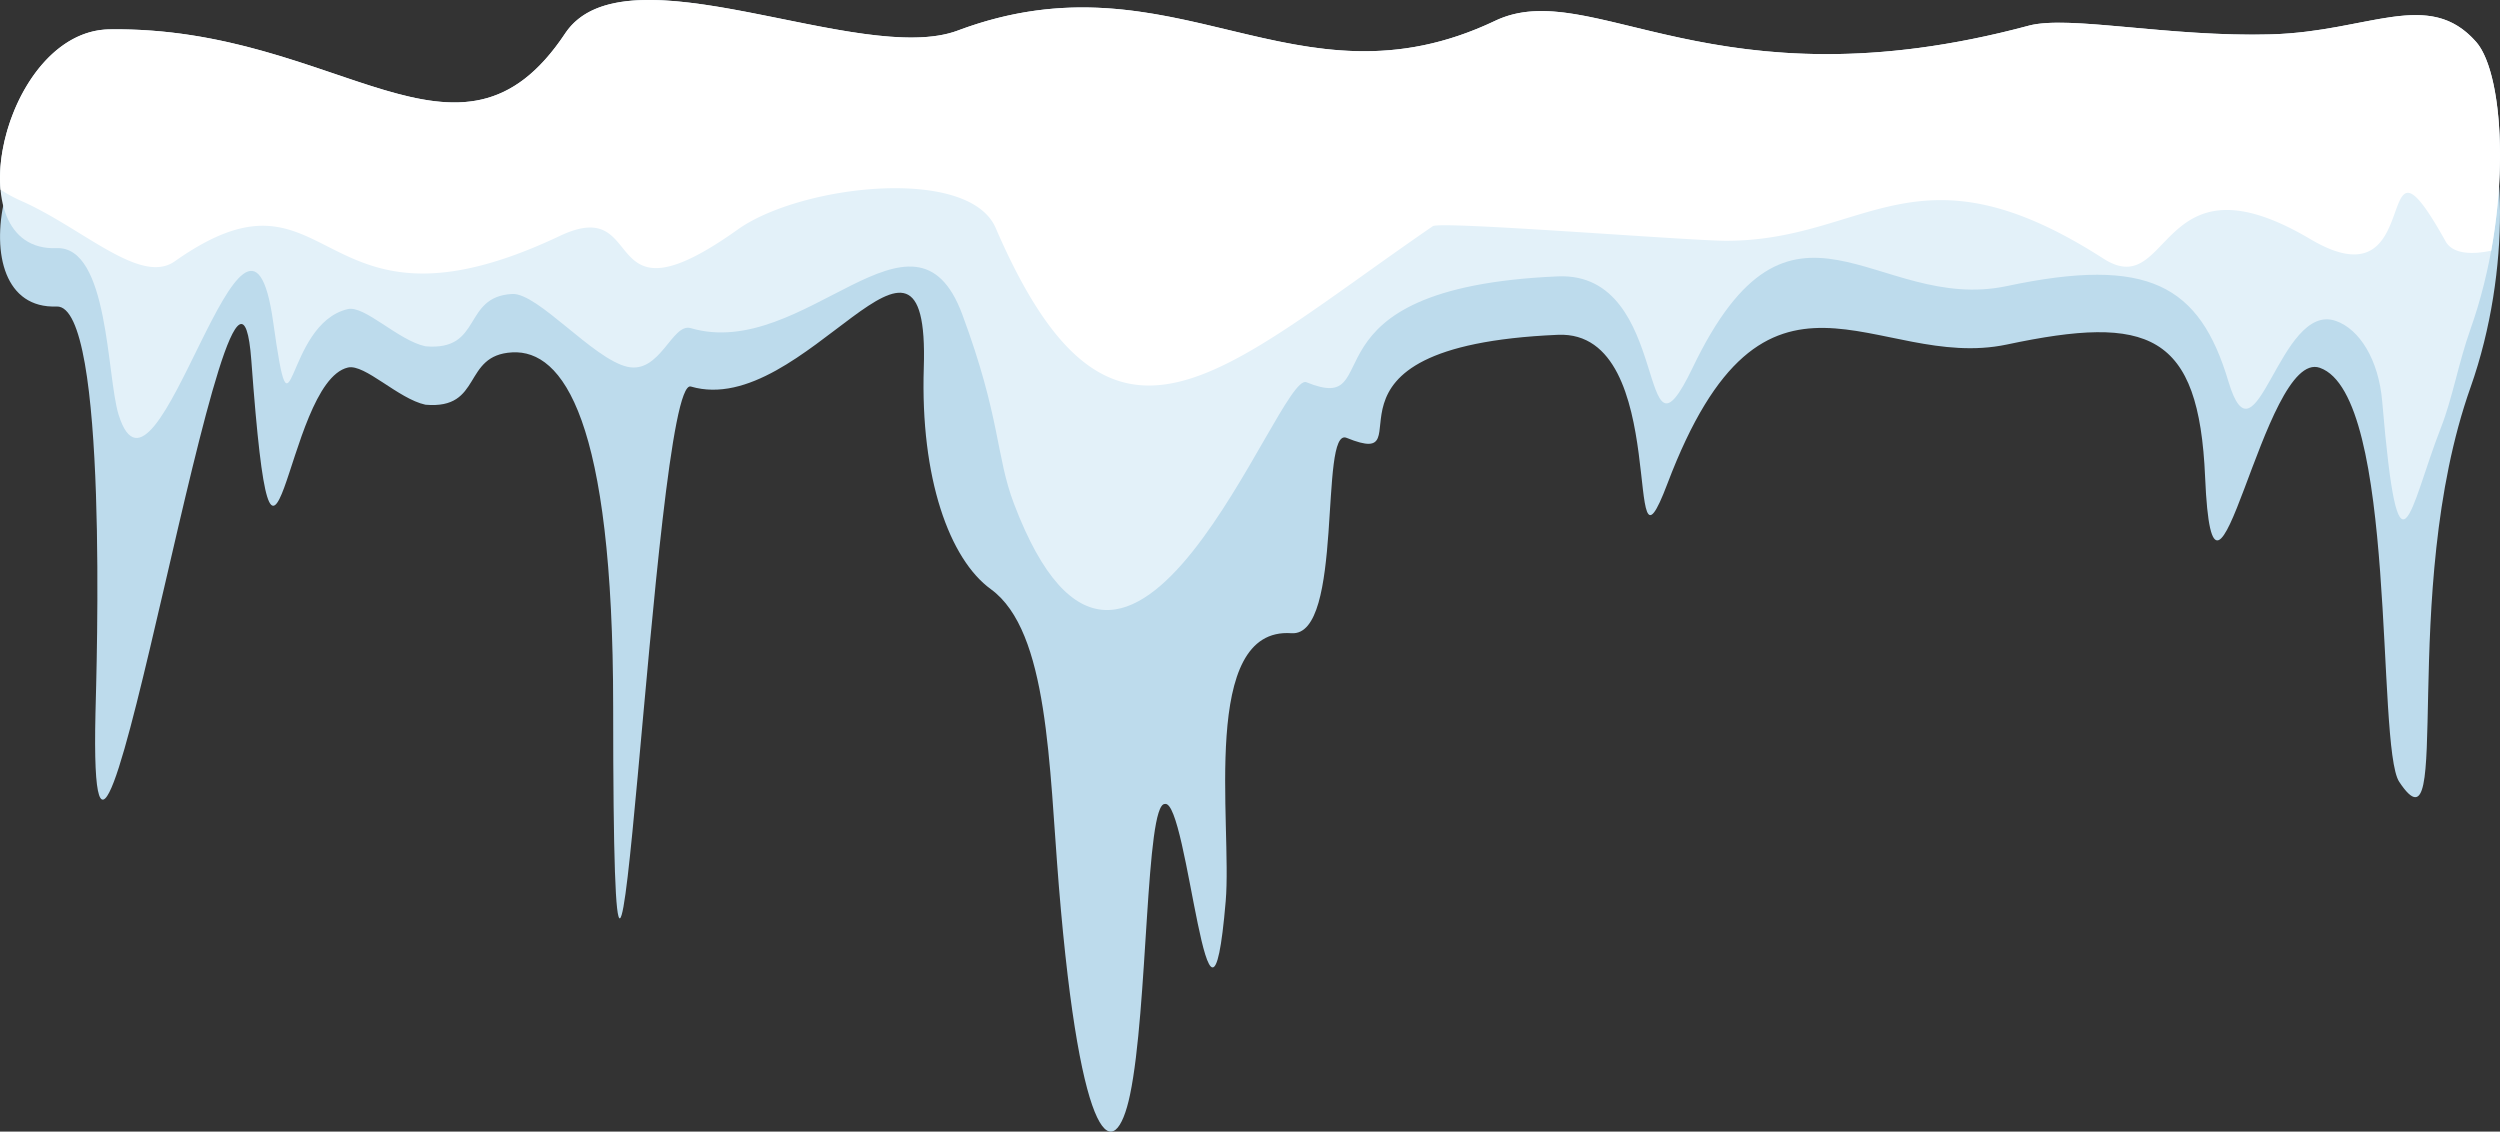 <svg xmlns="http://www.w3.org/2000/svg" viewBox="0 0 1080 488.86"><rect x="0" y="0" width="1080" height="488.86" fill="#333333" stroke="none"/><defs><style>.cls-1{fill:#bddbec;}.cls-1,.cls-2,.cls-3{fill-rule:evenodd;}.cls-2{fill:#e3f1f9;}.cls-3{fill:#fff;}</style></defs><g id="Слой_2" data-name="Слой 2"><g id="Слой_1-2" data-name="Слой 1"><path class="cls-1" d="M24.47,132.41C-20,134.15,1.34,38.59,47.26,37.9c99.3-1.48,151.14,70.56,196.91,1.75C270,.9,371.59,54.2,413.76,38.41c93.75-35.12,145.49,37,232.12-4.22,41.61-19.8,94.47,38.61,230.52,2.1,17.38-4.66,60.6,5,104.81,3.74,42.17-1.2,68-20,88.48,3.27,12.68,14.42,15.61,73.16-2.42,124.05-31.52,89-7,206.24-30.8,170.42-10.11-15.2-.45-167-34.31-178.88-24.49-8.61-45.93,132.11-49.55,47.25-2.68-62.49-24.41-70.3-85.62-57.31-56.76,12-104.51-51.13-146.66,60.11-20.11,53.06,2.75-66.44-47.28-64.3-115.35,4.93-54.7,59.43-91.33,44.51-12-4.89-.92,86-23.81,84.4-39.7-2.82-25.57,82.41-28.4,115.7-7.15,84.32-16.3-44.37-26.29-41.93-8.31-.29-7.28,88.57-15.05,125.62-6.41,30.54-21.26,25.42-30.73-90-4.3-52.33-4.4-110.24-29.36-128.39-17.92-13-30.52-48-29-95.71,2.66-83.5-51.59,22.57-100.64,8.14-16.48-4.84-33.55,407.75-33.55,138.42,0-124.46-21.77-154.31-43.57-153.18S208.7,177,183.8,174.84c-11.75-2.54-26.23-17.75-33.49-16.07-27.84,6.45-31.72,133-41.73-3-7.36-99.81-71,312.24-67.34,152.4C41.64,290.78,47,131.52,24.47,132.41Z"/><path class="cls-2" d="M24.47,107.2C-20,108.94,1.34,13.38,47.26,12.69c99.3-1.48,151.14,70.56,196.91,1.75C270-24.32,371.59,29,413.76,13.2,507.51-21.92,559.25,50.2,645.88,9c41.61-19.8,94.47,38.61,230.52,2.1,17.38-4.66,60.6,5,104.81,3.74,42.17-1.2,68-20,88.48,3.27,12.68,14.42,15.61,73.16-2.42,124-5.27,14.86-7.73,29.71-12.78,42.62-13.61,34.79-18.2,73.2-25.38-11.32-1.52-18-9.8-31.19-20-34.76-24.49-8.61-34.55,65.95-46.43,26.16-12.43-41.63-34.52-54.21-95.73-41.22-56.75,12-93-53.74-135.73,35.26-24.55,51.16-8.18-41.59-58.21-39.45-115.35,4.92-72,60.65-108.68,45.72-12-4.88-76.86,182.29-126.28,52.54-7.89-20.72-5.7-37-22.34-81.82-20.68-55.7-68.27,20.35-117.31,5.92-8.07-2.37-13.18,19.89-27.36,16.7-14.76-3.32-38.66-32-49.76-31.46-21.67,1.13-12.62,24.8-37.52,22.6-11.75-2.54-26.23-17.75-33.49-16.07C122.47,140,126.41,198.79,118,139c-11.38-81.21-50.4,92.67-66.78,40.11C46.06,162.41,47,106.32,24.47,107.2Z"/><path class="cls-3" d="M.22,81.93c-2.48-27.85,17-68.79,47-69.24,99.3-1.48,151.14,70.56,196.91,1.75C270-24.32,371.59,29,413.76,13.2,507.51-21.92,559.25,50.2,645.88,9c41.61-19.8,94.47,38.61,230.52,2.1,17.38-4.66,60.6,5,104.81,3.74,42.17-1.2,68-20,88.48,3.27,9.92,11.28,13.87,49.66,6.5,90.19-9.51,2-16.88,1-19.67-4-33.22-59.53-6.74,29.65-58.46-1-66.28-39.23-59.63,27.55-89.46,8.38-80.78-51.88-101.94-7.66-162.86-7.66-16.18,0-123.39-8.63-126.76-6.31-93.21,64.05-139.25,115.59-188.84.79-11.65-27-84.34-18.64-111.41.64-62.12,44.26-37.92-15.66-76.92,2.8-107.13,50.69-96.71-38.12-166.3,10.94C60.75,123.35,35.88,98.63,9.34,86.87A62.41,62.41,0,0,1,.22,81.93Z"/></g></g></svg>